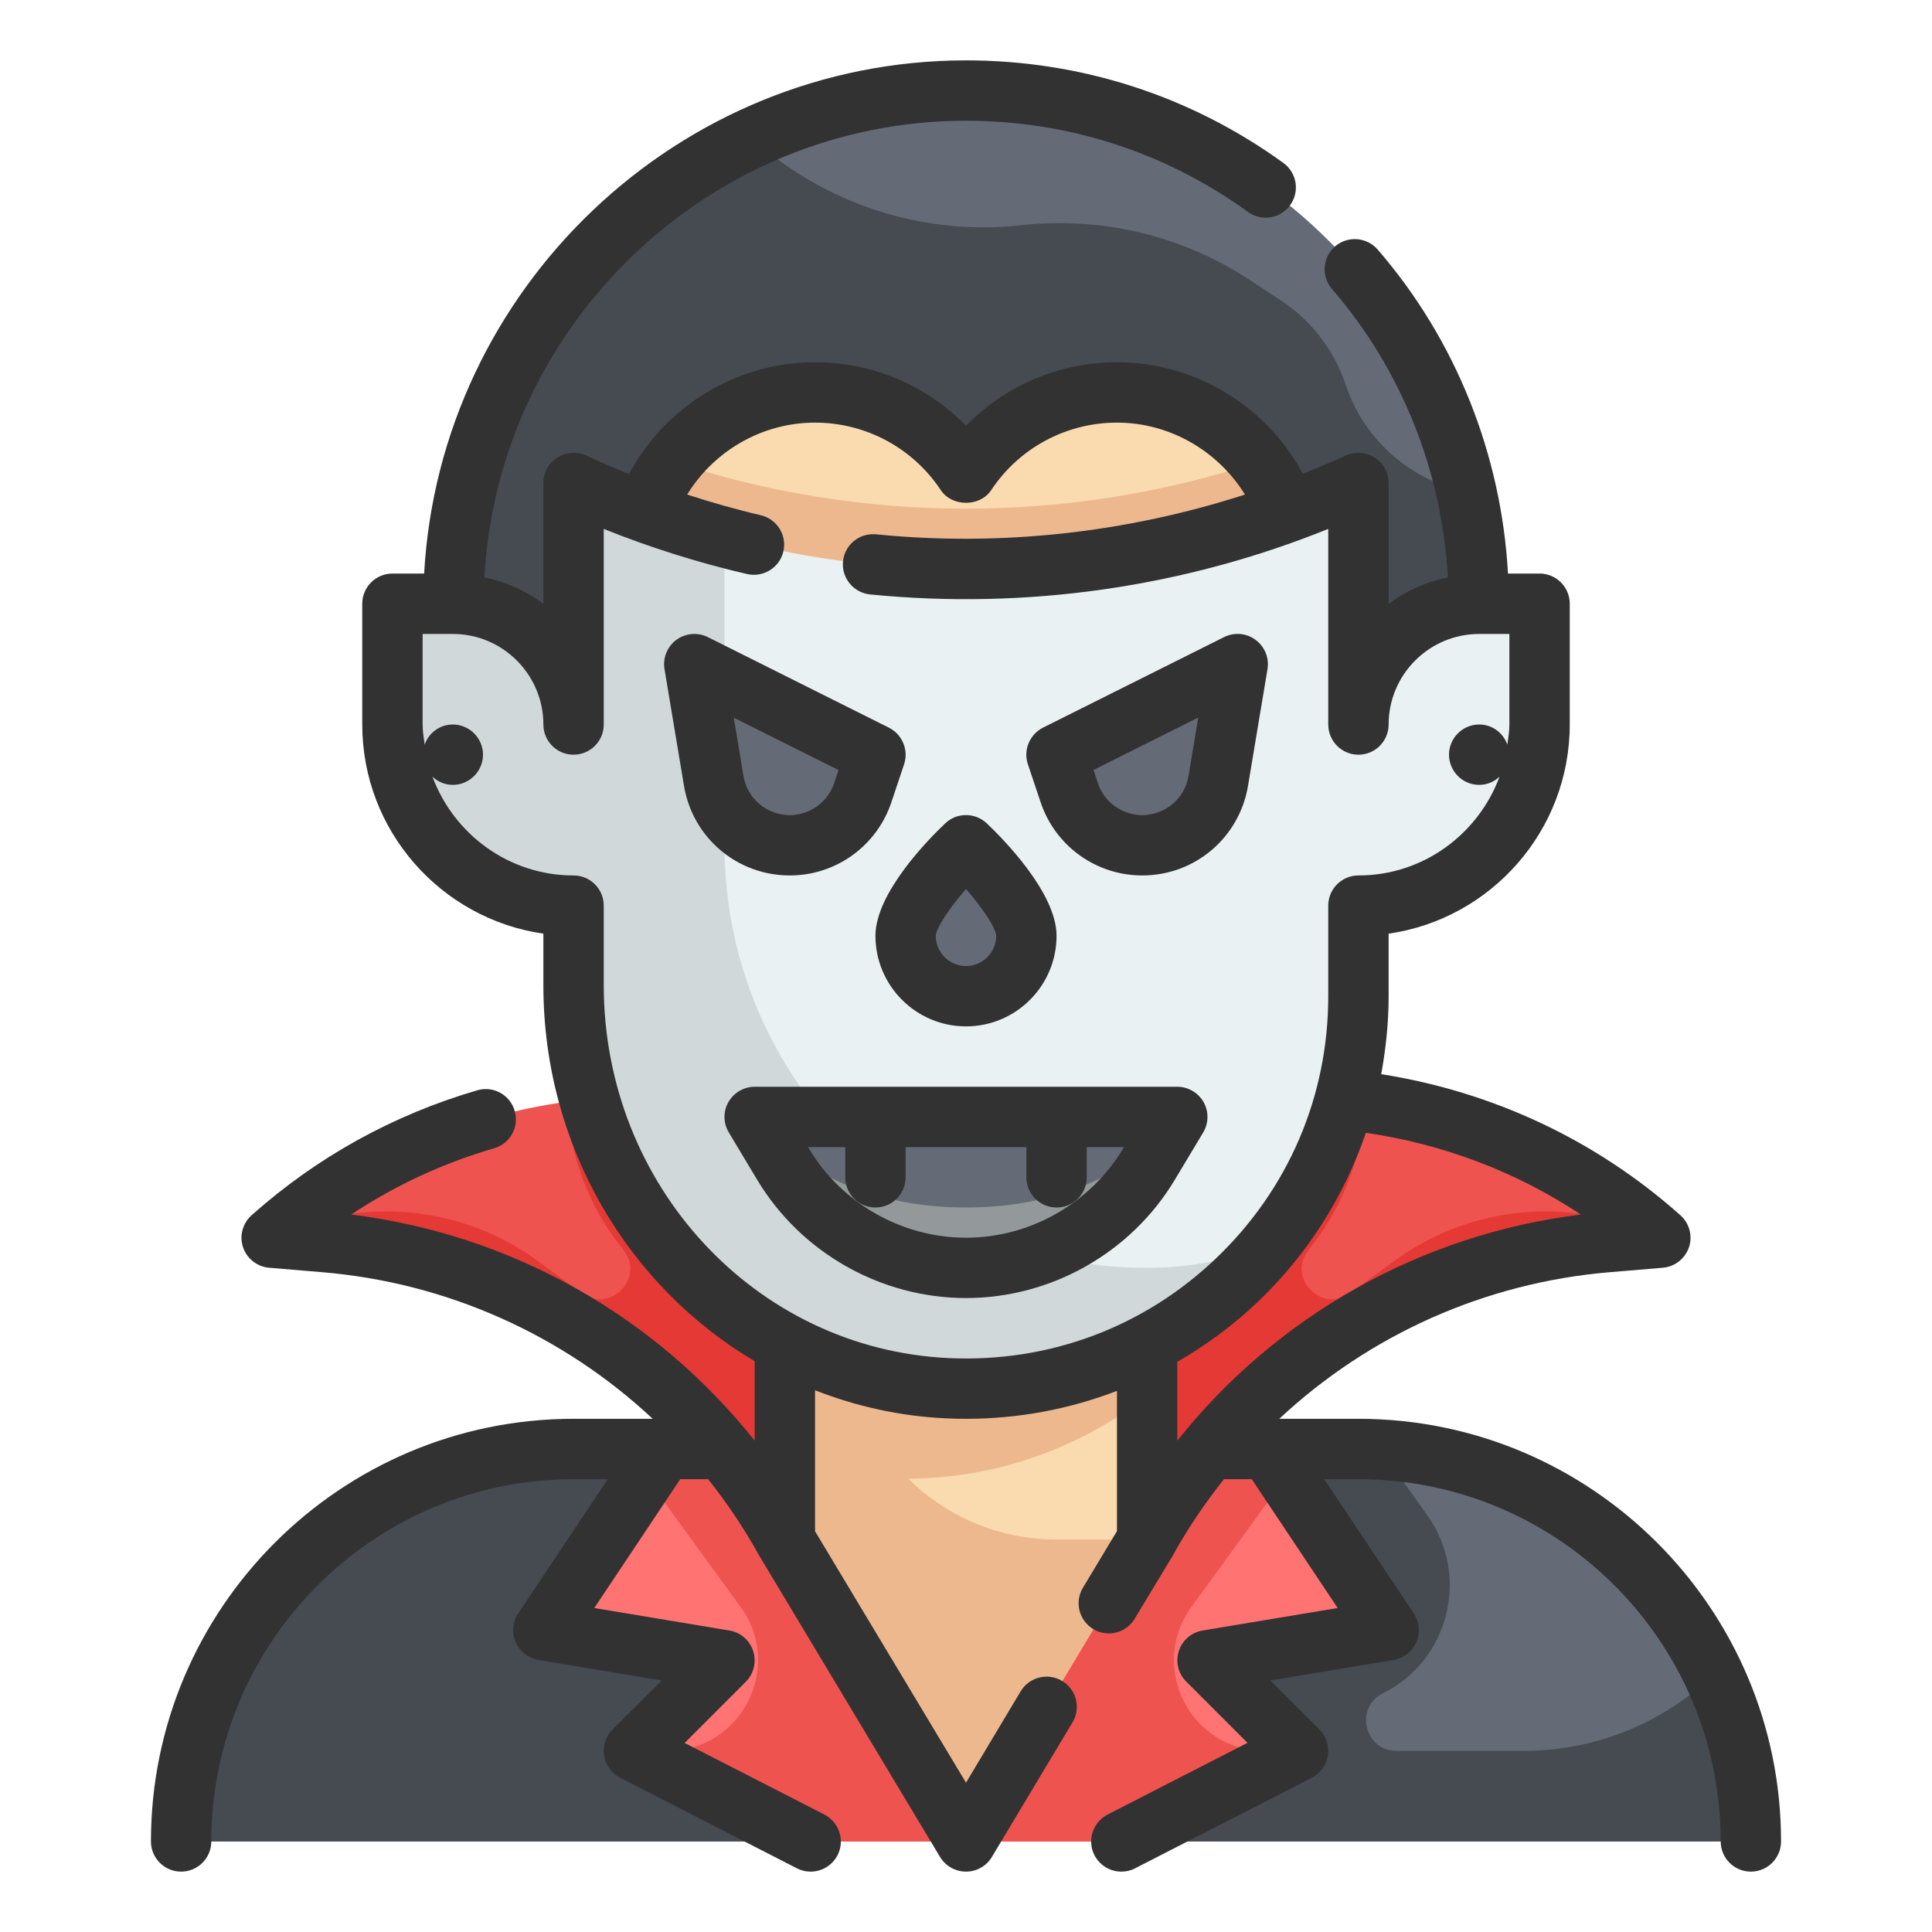 <?xml version="1.0" encoding="UTF-8"?>
<svg xmlns="http://www.w3.org/2000/svg" xmlns:xlink="http://www.w3.org/1999/xlink" width="60pt" height="60pt" viewBox="0 0 60 60" version="1.1">
<g id="surface1">
<path style=" stroke:none;fill-rule:nonzero;fill:rgb(39.608%,41.961%,46.275%);fill-opacity:1;" d="M 42.188 45 L 17.812 45 C 11.082 45 5.625 50.457 5.625 57.188 L 54.375 57.188 C 54.375 50.457 48.918 45 42.188 45 Z M 42.188 45 "/>
<path style=" stroke:none;fill-rule:nonzero;fill:rgb(27.451%,29.02%,31.765%);fill-opacity:1;" d="M 47.305 54.375 L 43.371 54.375 C 42.375 54.375 42.059 53.031 42.949 52.586 C 45.012 51.559 45.664 48.93 44.324 47.055 L 42.883 45.035 C 42.652 45.023 42.422 45 42.188 45 L 17.812 45 C 11.082 45 5.625 50.457 5.625 57.188 L 54.375 57.188 C 54.375 55.336 53.949 53.586 53.211 52.016 C 51.684 53.465 49.625 54.375 47.305 54.375 Z M 47.305 54.375 "/>
<path style=" stroke:none;fill-rule:nonzero;fill:rgb(39.608%,41.961%,46.275%);fill-opacity:1;" d="M 30 2.812 C 21.199 2.812 14.062 9.949 14.062 18.75 L 14.062 22.5 L 45.938 22.5 L 45.938 18.75 C 45.938 9.949 38.801 2.812 30 2.812 Z M 30 2.812 "/>
<path style=" stroke:none;fill-rule:nonzero;fill:rgb(27.451%,29.02%,31.765%);fill-opacity:1;" d="M 45.938 18.75 L 45.938 22.5 L 14.062 22.5 L 14.062 18.75 C 14.062 12.328 17.859 6.797 23.324 4.285 L 23.672 4.574 C 25.922 6.441 28.828 7.32 31.734 6.992 C 32.129 6.945 32.531 6.93 32.926 6.93 C 35.035 6.93 37.105 7.555 38.879 8.738 L 39.816 9.355 C 40.742 9.977 41.445 10.895 41.793 11.953 C 42.375 13.695 43.836 14.934 45.562 15.281 C 45.805 16.398 45.938 17.559 45.938 18.75 Z M 45.938 18.75 "/>
<path style=" stroke:none;fill-rule:nonzero;fill:rgb(97.647%,85.882%,68.627%);fill-opacity:1;" d="M 34.688 12.188 C 32.73 12.188 31.008 13.188 30 14.707 C 28.992 13.188 27.27 12.188 25.312 12.188 C 22.207 12.188 19.688 14.707 19.688 17.812 C 19.688 20.918 22.207 23.438 25.312 23.438 C 27.27 23.438 28.992 22.438 30 20.918 C 31.008 22.438 32.73 23.438 34.688 23.438 C 37.793 23.438 40.312 20.918 40.312 17.812 C 40.312 14.707 37.793 12.188 34.688 12.188 Z M 34.688 12.188 "/>
<path style=" stroke:none;fill-rule:nonzero;fill:rgb(92.941%,72.157%,55.686%);fill-opacity:1;" d="M 20.895 14.336 C 20.141 15.293 19.688 16.5 19.688 17.812 C 19.688 20.918 22.207 23.438 25.312 23.438 C 27.27 23.438 28.992 22.438 30 20.918 C 31.008 22.438 32.73 23.438 34.688 23.438 C 37.793 23.438 40.312 20.918 40.312 17.812 C 40.312 16.5 39.859 15.293 39.105 14.336 C 33.191 16.285 26.809 16.285 20.895 14.336 Z M 20.895 14.336 "/>
<path style=" stroke:none;fill-rule:nonzero;fill:rgb(100%,45.098%,45.098%);fill-opacity:1;" d="M 30 57.188 L 25.176 57.188 L 19.688 54.375 L 22.5 51.562 L 16.875 50.625 L 20.625 45 L 30 45 Z M 30 57.188 "/>
<path style=" stroke:none;fill-rule:nonzero;fill:rgb(100%,45.098%,45.098%);fill-opacity:1;" d="M 30 57.188 L 34.824 57.188 L 40.312 54.375 L 37.5 51.562 L 43.125 50.625 L 39.375 45 L 30 45 Z M 30 57.188 "/>
<path style=" stroke:none;fill-rule:nonzero;fill:rgb(93.725%,32.549%,31.373%);fill-opacity:1;" d="M 37 49.906 L 39.945 45.855 L 39.375 45 L 30 45 L 30 57.188 L 34.824 57.188 L 40.312 54.375 L 39.273 54.375 C 36.973 54.375 35.648 51.766 37 49.906 Z M 37 49.906 "/>
<path style=" stroke:none;fill-rule:nonzero;fill:rgb(93.725%,32.549%,31.373%);fill-opacity:1;" d="M 23 49.906 L 20.055 45.855 L 20.625 45 L 30 45 L 30 57.188 L 25.176 57.188 L 19.688 54.375 L 20.727 54.375 C 23.027 54.375 24.352 51.766 23 49.906 Z M 23 49.906 "/>
<path style=" stroke:none;fill-rule:nonzero;fill:rgb(93.725%,32.549%,31.373%);fill-opacity:1;" d="M 32.812 35.625 L 32.848 35.609 C 39.098 32.77 46.434 33.879 51.562 38.438 L 49.93 38.574 C 43.922 39.074 38.555 42.539 35.625 47.812 L 30 40.312 Z M 32.812 35.625 "/>
<path style=" stroke:none;fill-rule:nonzero;fill:rgb(93.725%,32.549%,31.373%);fill-opacity:1;" d="M 27.188 35.625 L 27.152 35.609 C 20.902 32.77 13.566 33.879 8.438 38.438 L 10.07 38.574 C 16.078 39.074 21.445 42.539 24.375 47.812 L 30 40.312 Z M 27.188 35.625 "/>
<path style=" stroke:none;fill-rule:nonzero;fill:rgb(89.804%,22.353%,20.784%);fill-opacity:1;" d="M 43.328 39.141 L 41.926 40.164 C 41.047 40.801 39.965 39.688 40.633 38.828 L 40.75 38.676 C 41.758 37.383 42.316 35.824 42.402 34.223 C 39.211 33.781 35.902 34.223 32.848 35.609 L 32.812 35.625 L 30 40.312 L 35.625 47.812 C 38.555 42.539 43.922 39.074 49.93 38.574 L 51.562 38.438 L 50.949 38.191 C 48.414 37.176 45.535 37.535 43.328 39.141 Z M 43.328 39.141 "/>
<path style=" stroke:none;fill-rule:nonzero;fill:rgb(89.804%,22.353%,20.784%);fill-opacity:1;" d="M 16.672 39.141 L 18.074 40.164 C 18.953 40.801 20.035 39.688 19.367 38.828 L 19.25 38.676 C 18.242 37.383 17.684 35.824 17.598 34.223 C 20.789 33.781 24.098 34.223 27.152 35.609 L 27.188 35.625 L 30 40.312 L 24.375 47.812 C 21.445 42.539 16.078 39.074 10.07 38.574 L 8.438 38.438 L 9.051 38.191 C 11.586 37.176 14.465 37.535 16.672 39.141 Z M 16.672 39.141 "/>
<path style=" stroke:none;fill-rule:nonzero;fill:rgb(97.647%,85.882%,68.627%);fill-opacity:1;" d="M 35.625 47.812 L 30 57.188 L 24.375 47.812 L 24.375 36.562 L 35.625 36.562 Z M 35.625 47.812 "/>
<path style=" stroke:none;fill-rule:nonzero;fill:rgb(92.941%,72.157%,55.686%);fill-opacity:1;" d="M 28.207 45.922 C 31.004 45.902 33.578 44.945 35.625 43.344 L 35.625 36.562 L 24.375 36.562 L 24.375 47.812 L 30 57.188 L 35.625 47.812 L 32.812 47.812 C 31.016 47.812 29.391 47.09 28.207 45.922 Z M 28.207 45.922 "/>
<path style=" stroke:none;fill-rule:nonzero;fill:rgb(91.373%,94.51%,94.902%);fill-opacity:1;" d="M 45.938 18.75 C 43.867 18.75 42.188 20.43 42.188 22.5 L 42.188 15 C 34.453 18.57 25.547 18.57 17.812 15 L 17.812 22.5 C 17.812 20.43 16.133 18.75 14.062 18.75 L 12.188 18.75 L 12.188 22.5 C 12.188 25.605 14.707 28.125 17.812 28.125 L 17.812 30.594 C 17.812 37.156 22.855 42.801 29.41 43.109 C 36.41 43.441 42.188 37.863 42.188 30.938 L 42.188 28.125 C 45.293 28.125 47.812 25.605 47.812 22.5 L 47.812 18.75 Z M 45.938 18.75 "/>
<path style=" stroke:none;fill-rule:nonzero;fill:rgb(81.569%,84.706%,85.49%);fill-opacity:1;" d="M 35.625 39.375 C 28.375 39.375 22.5 33.5 22.5 26.25 L 22.5 16.688 C 20.906 16.262 19.336 15.703 17.812 15 L 17.812 22.5 C 17.812 20.43 16.133 18.75 14.062 18.75 L 12.188 18.75 L 12.188 22.5 C 12.188 25.605 14.707 28.125 17.812 28.125 L 17.812 30.594 C 17.812 37.156 22.855 42.801 29.41 43.109 C 33.453 43.301 37.082 41.512 39.43 38.641 C 38.25 39.109 36.969 39.375 35.625 39.375 Z M 35.625 39.375 "/>
<path style=" stroke:none;fill-rule:nonzero;fill:rgb(57.647%,60%,60.392%);fill-opacity:1;" d="M 32.812 23.438 L 38.438 20.625 L 37.832 24.25 C 37.641 25.406 36.645 26.25 35.473 26.25 C 34.445 26.25 33.531 25.59 33.207 24.613 Z M 32.812 23.438 "/>
<path style=" stroke:none;fill-rule:nonzero;fill:rgb(57.647%,60%,60.392%);fill-opacity:1;" d="M 27.188 23.438 L 21.562 20.625 L 22.168 24.25 C 22.359 25.406 23.355 26.25 24.527 26.25 C 25.555 26.25 26.469 25.59 26.793 24.613 Z M 27.188 23.438 "/>
<path style=" stroke:none;fill-rule:nonzero;fill:rgb(57.647%,60%,60.392%);fill-opacity:1;" d="M 30 39.375 C 27.672 39.375 25.52 38.156 24.32 36.16 L 23.438 34.688 L 36.562 34.688 L 35.68 36.16 C 34.48 38.156 32.328 39.375 30 39.375 Z M 30 39.375 "/>
<path style=" stroke:none;fill-rule:nonzero;fill:rgb(57.647%,60%,60.392%);fill-opacity:1;" d="M 31.875 29.062 C 31.875 30.098 31.035 30.938 30 30.938 C 28.965 30.938 28.125 30.098 28.125 29.062 C 28.125 28.027 30 26.25 30 26.25 C 30 26.25 31.875 28.027 31.875 29.062 Z M 31.875 29.062 "/>
<path style=" stroke:none;fill-rule:nonzero;fill:rgb(39.608%,41.961%,46.275%);fill-opacity:1;" d="M 32.812 23.438 L 38.438 20.625 L 37.832 23.312 C 37.641 24.469 36.645 25.312 35.473 25.312 C 34.418 25.312 33.453 24.715 32.98 23.77 Z M 32.812 23.438 "/>
<path style=" stroke:none;fill-rule:nonzero;fill:rgb(39.608%,41.961%,46.275%);fill-opacity:1;" d="M 27.188 23.438 L 21.562 20.625 L 22.168 23.312 C 22.359 24.469 23.355 25.312 24.527 25.312 C 25.582 25.312 26.547 24.715 27.02 23.77 Z M 27.188 23.438 "/>
<path style=" stroke:none;fill-rule:nonzero;fill:rgb(39.608%,41.961%,46.275%);fill-opacity:1;" d="M 30 37.5 C 25.312 37.5 23.438 34.688 23.438 34.688 L 36.562 34.688 C 36.562 34.688 34.688 37.5 30 37.5 Z M 30 37.5 "/>
<path style=" stroke:none;fill-rule:nonzero;fill:rgb(39.608%,41.961%,46.275%);fill-opacity:1;" d="M 30 26.25 C 30 26.25 28.566 27.609 28.207 28.641 C 28.434 29.426 29.145 30 30 30 C 30.855 30 31.566 29.426 31.793 28.641 C 31.434 27.609 30 26.25 30 26.25 Z M 30 26.25 "/>
<path style=" stroke:none;fill-rule:nonzero;fill:rgb(19.608%,19.608%,19.608%);fill-opacity:1;" d="M 23.57 48.297 L 29.195 57.672 C 29.367 57.953 29.672 58.125 30 58.125 C 30.328 58.125 30.637 57.953 30.805 57.668 L 33.309 53.488 C 33.574 53.043 33.43 52.469 32.984 52.203 C 32.539 51.938 31.965 52.082 31.699 52.523 L 30 55.363 L 25.312 47.555 L 25.312 43.176 C 26.578 43.672 27.938 43.98 29.367 44.047 C 29.582 44.059 29.793 44.062 30.008 44.062 C 31.633 44.062 33.211 43.762 34.688 43.195 L 34.688 47.551 L 33.633 49.305 C 33.363 49.75 33.508 50.324 33.953 50.594 C 34.102 50.684 34.27 50.727 34.434 50.727 C 34.754 50.727 35.062 50.566 35.238 50.273 L 36.43 48.297 L 36.445 48.266 C 36.906 47.438 37.434 46.664 38.012 45.938 L 38.875 45.938 L 41.543 49.938 L 37.348 50.637 C 37 50.695 36.715 50.941 36.609 51.277 C 36.5 51.609 36.59 51.977 36.84 52.223 L 38.742 54.125 L 34.398 56.352 C 33.938 56.59 33.754 57.156 33.988 57.613 C 34.156 57.938 34.484 58.125 34.824 58.125 C 34.969 58.125 35.117 58.094 35.25 58.023 L 40.738 55.211 C 41.008 55.074 41.191 54.816 41.238 54.52 C 41.285 54.223 41.188 53.926 40.977 53.711 L 39.449 52.188 L 43.277 51.551 C 43.594 51.496 43.859 51.289 43.984 50.996 C 44.113 50.703 44.082 50.367 43.906 50.105 L 41.125 45.938 L 42.188 45.938 C 48.391 45.938 53.438 50.984 53.438 57.188 C 53.438 57.703 53.855 58.125 54.375 58.125 C 54.895 58.125 55.312 57.703 55.312 57.188 C 55.312 49.949 49.426 44.062 42.188 44.062 L 39.73 44.062 C 42.508 41.465 46.109 39.832 50.008 39.508 L 51.641 39.371 C 52.012 39.34 52.332 39.09 52.453 38.734 C 52.57 38.379 52.465 37.988 52.184 37.738 C 49.555 35.398 46.359 33.906 42.895 33.359 C 43.039 32.57 43.125 31.762 43.125 30.938 L 43.125 28.996 C 46.301 28.539 48.75 25.801 48.75 22.5 L 48.75 18.75 C 48.75 18.234 48.332 17.812 47.812 17.812 L 46.832 17.812 C 46.625 14.109 45.215 10.559 42.785 7.75 C 42.445 7.359 41.855 7.316 41.461 7.652 C 41.07 7.992 41.027 8.586 41.367 8.977 C 43.527 11.473 44.781 14.633 44.965 17.93 C 44.285 18.07 43.66 18.352 43.125 18.754 L 43.125 15 C 43.125 14.68 42.961 14.383 42.691 14.211 C 42.422 14.039 42.086 14.016 41.793 14.148 C 41.355 14.352 40.906 14.531 40.461 14.711 C 39.328 12.609 37.117 11.25 34.688 11.25 C 32.902 11.25 31.223 11.969 30 13.223 C 28.777 11.969 27.098 11.25 25.312 11.25 C 22.879 11.25 20.668 12.613 19.535 14.719 C 19.086 14.539 18.641 14.352 18.207 14.148 C 17.914 14.016 17.578 14.039 17.309 14.211 C 17.039 14.383 16.875 14.68 16.875 15 L 16.875 18.75 C 16.34 18.352 15.715 18.07 15.043 17.93 C 15.473 10.059 22.051 3.75 30 3.75 C 33.172 3.75 36.199 4.73 38.758 6.582 C 39.18 6.887 39.766 6.793 40.066 6.371 C 40.371 5.953 40.277 5.367 39.859 5.062 C 36.98 2.977 33.57 1.875 30 1.875 C 21.059 1.875 13.664 8.965 13.172 17.812 L 12.188 17.812 C 11.668 17.812 11.25 18.234 11.25 18.75 L 11.25 22.5 C 11.25 25.801 13.699 28.539 16.875 28.996 L 16.875 30.594 C 16.875 35.582 19.5 39.945 23.438 42.273 L 23.438 44.742 C 20.359 40.871 15.879 38.332 10.906 37.719 C 12.266 36.816 13.754 36.125 15.348 35.66 C 15.844 35.516 16.129 34.996 15.984 34.5 C 15.84 34 15.324 33.715 14.824 33.859 C 12.207 34.625 9.848 35.93 7.816 37.738 C 7.535 37.988 7.43 38.379 7.547 38.734 C 7.668 39.09 7.988 39.34 8.359 39.371 L 9.992 39.508 C 13.891 39.832 17.492 41.465 20.27 44.062 L 17.812 44.062 C 10.574 44.062 4.688 49.949 4.688 57.188 C 4.688 57.703 5.105 58.125 5.625 58.125 C 6.145 58.125 6.562 57.703 6.562 57.188 C 6.562 50.984 11.609 45.938 17.812 45.938 L 18.875 45.938 L 16.094 50.105 C 15.918 50.367 15.887 50.707 16.016 50.996 C 16.141 51.289 16.406 51.496 16.723 51.551 L 20.551 52.188 L 19.023 53.711 C 18.812 53.926 18.715 54.223 18.762 54.52 C 18.809 54.816 18.992 55.074 19.262 55.211 L 24.75 58.023 C 24.887 58.094 25.031 58.125 25.176 58.125 C 25.516 58.125 25.844 57.938 26.012 57.613 C 26.246 57.156 26.062 56.59 25.602 56.352 L 21.262 54.129 L 23.164 52.227 C 23.41 51.977 23.5 51.609 23.391 51.277 C 23.285 50.941 23 50.695 22.652 50.637 L 18.457 49.938 L 21.125 45.938 L 21.992 45.938 C 22.57 46.664 23.094 47.441 23.555 48.27 Z M 29.453 42.176 C 23.453 41.891 18.75 36.805 18.75 30.594 L 18.75 28.125 C 18.75 27.609 18.332 27.188 17.812 27.188 C 15.801 27.188 14.094 25.906 13.43 24.121 C 13.598 24.277 13.816 24.375 14.062 24.375 C 14.578 24.375 15 23.953 15 23.438 C 15 22.922 14.578 22.5 14.062 22.5 C 13.656 22.5 13.316 22.762 13.188 23.125 C 13.16 22.918 13.125 22.715 13.125 22.5 L 13.125 19.688 L 14.062 19.688 C 15.613 19.688 16.875 20.949 16.875 22.5 C 16.875 23.016 17.293 23.438 17.812 23.438 C 18.332 23.438 18.75 23.016 18.75 22.5 L 18.75 16.426 C 20.18 17 21.672 17.473 23.203 17.828 C 23.703 17.941 24.211 17.633 24.328 17.125 C 24.445 16.621 24.129 16.117 23.625 16 C 22.852 15.82 22.09 15.602 21.34 15.359 C 22.18 13.996 23.672 13.125 25.312 13.125 C 26.887 13.125 28.348 13.91 29.219 15.223 C 29.566 15.746 30.434 15.746 30.781 15.223 C 31.652 13.91 33.113 13.125 34.688 13.125 C 36.328 13.125 37.82 14 38.664 15.359 C 34.984 16.547 31.082 16.98 27.207 16.594 C 26.684 16.547 26.234 16.918 26.18 17.434 C 26.129 17.949 26.508 18.41 27.023 18.461 C 31.867 18.941 36.754 18.242 41.25 16.426 L 41.25 22.5 C 41.25 23.016 41.668 23.438 42.188 23.438 C 42.707 23.438 43.125 23.016 43.125 22.5 C 43.125 20.949 44.387 19.688 45.938 19.688 L 46.875 19.688 L 46.875 22.5 C 46.875 22.715 46.84 22.918 46.812 23.125 C 46.684 22.762 46.344 22.5 45.938 22.5 C 45.422 22.5 45 22.922 45 23.438 C 45 23.953 45.422 24.375 45.938 24.375 C 46.184 24.375 46.402 24.277 46.57 24.121 C 45.906 25.906 44.199 27.188 42.188 27.188 C 41.668 27.188 41.25 27.609 41.25 28.125 L 41.25 30.938 C 41.25 34.043 40.012 36.934 37.766 39.078 C 35.52 41.223 32.566 42.324 29.453 42.176 Z M 39.059 40.434 C 40.617 38.949 41.746 37.148 42.418 35.18 C 44.824 35.531 47.094 36.391 49.094 37.719 C 44.121 38.332 39.641 40.871 36.562 44.742 L 36.562 42.293 C 37.453 41.777 38.293 41.164 39.059 40.434 Z M 39.059 40.434 "/>
<path style=" stroke:none;fill-rule:nonzero;fill:rgb(19.608%,19.608%,19.608%);fill-opacity:1;" d="M 39.363 20.781 C 39.422 20.434 39.277 20.082 38.992 19.871 C 38.711 19.66 38.332 19.629 38.016 19.785 L 32.391 22.598 C 31.977 22.809 31.773 23.293 31.922 23.734 L 32.316 24.91 C 32.77 26.273 34.039 27.188 35.473 27.188 C 37.109 27.188 38.488 26.016 38.758 24.406 Z M 36.91 24.098 C 36.793 24.801 36.188 25.312 35.473 25.312 C 34.848 25.312 34.293 24.914 34.094 24.316 L 33.961 23.91 L 37.211 22.285 Z M 36.91 24.098 "/>
<path style=" stroke:none;fill-rule:nonzero;fill:rgb(19.608%,19.608%,19.608%);fill-opacity:1;" d="M 27.684 24.91 L 28.078 23.734 C 28.223 23.293 28.023 22.809 27.605 22.598 L 21.98 19.785 C 21.668 19.629 21.289 19.664 21.004 19.871 C 20.723 20.082 20.578 20.434 20.637 20.781 L 21.242 24.406 C 21.512 26.016 22.891 27.188 24.527 27.188 C 25.961 27.188 27.23 26.273 27.684 24.91 Z M 23.09 24.098 L 22.789 22.289 L 26.039 23.914 L 25.906 24.32 C 25.707 24.914 25.152 25.312 24.527 25.312 C 23.812 25.312 23.207 24.801 23.09 24.098 Z M 23.09 24.098 "/>
<path style=" stroke:none;fill-rule:nonzero;fill:rgb(19.608%,19.608%,19.608%);fill-opacity:1;" d="M 36.562 33.75 L 23.438 33.75 C 23.102 33.75 22.789 33.934 22.621 34.227 C 22.453 34.52 22.461 34.879 22.633 35.168 L 23.516 36.641 C 24.875 38.906 27.359 40.312 30 40.312 C 32.641 40.312 35.125 38.906 36.484 36.641 L 37.367 35.168 C 37.539 34.879 37.543 34.52 37.379 34.227 C 37.211 33.934 36.898 33.75 36.562 33.75 Z M 34.875 35.676 C 33.852 37.379 31.984 38.438 30 38.438 C 28.016 38.438 26.148 37.379 25.125 35.676 L 25.094 35.625 L 26.25 35.625 L 26.25 36.562 C 26.25 37.078 26.668 37.5 27.188 37.5 C 27.707 37.5 28.125 37.078 28.125 36.562 L 28.125 35.625 L 31.875 35.625 L 31.875 36.562 C 31.875 37.078 32.293 37.5 32.812 37.5 C 33.332 37.5 33.75 37.078 33.75 36.562 L 33.75 35.625 L 34.906 35.625 Z M 34.875 35.676 "/>
<path style=" stroke:none;fill-rule:nonzero;fill:rgb(19.608%,19.608%,19.608%);fill-opacity:1;" d="M 30 31.875 C 31.551 31.875 32.812 30.613 32.812 29.062 C 32.812 27.727 31.152 26.051 30.645 25.57 C 30.281 25.227 29.715 25.227 29.355 25.57 C 28.848 26.051 27.188 27.727 27.188 29.062 C 27.188 30.613 28.449 31.875 30 31.875 Z M 30 27.609 C 30.523 28.211 30.926 28.82 30.938 29.062 C 30.938 29.578 30.516 30 30 30 C 29.484 30 29.062 29.578 29.062 29.062 C 29.074 28.82 29.477 28.211 30 27.609 Z M 30 27.609 "/>
</g>
</svg>
